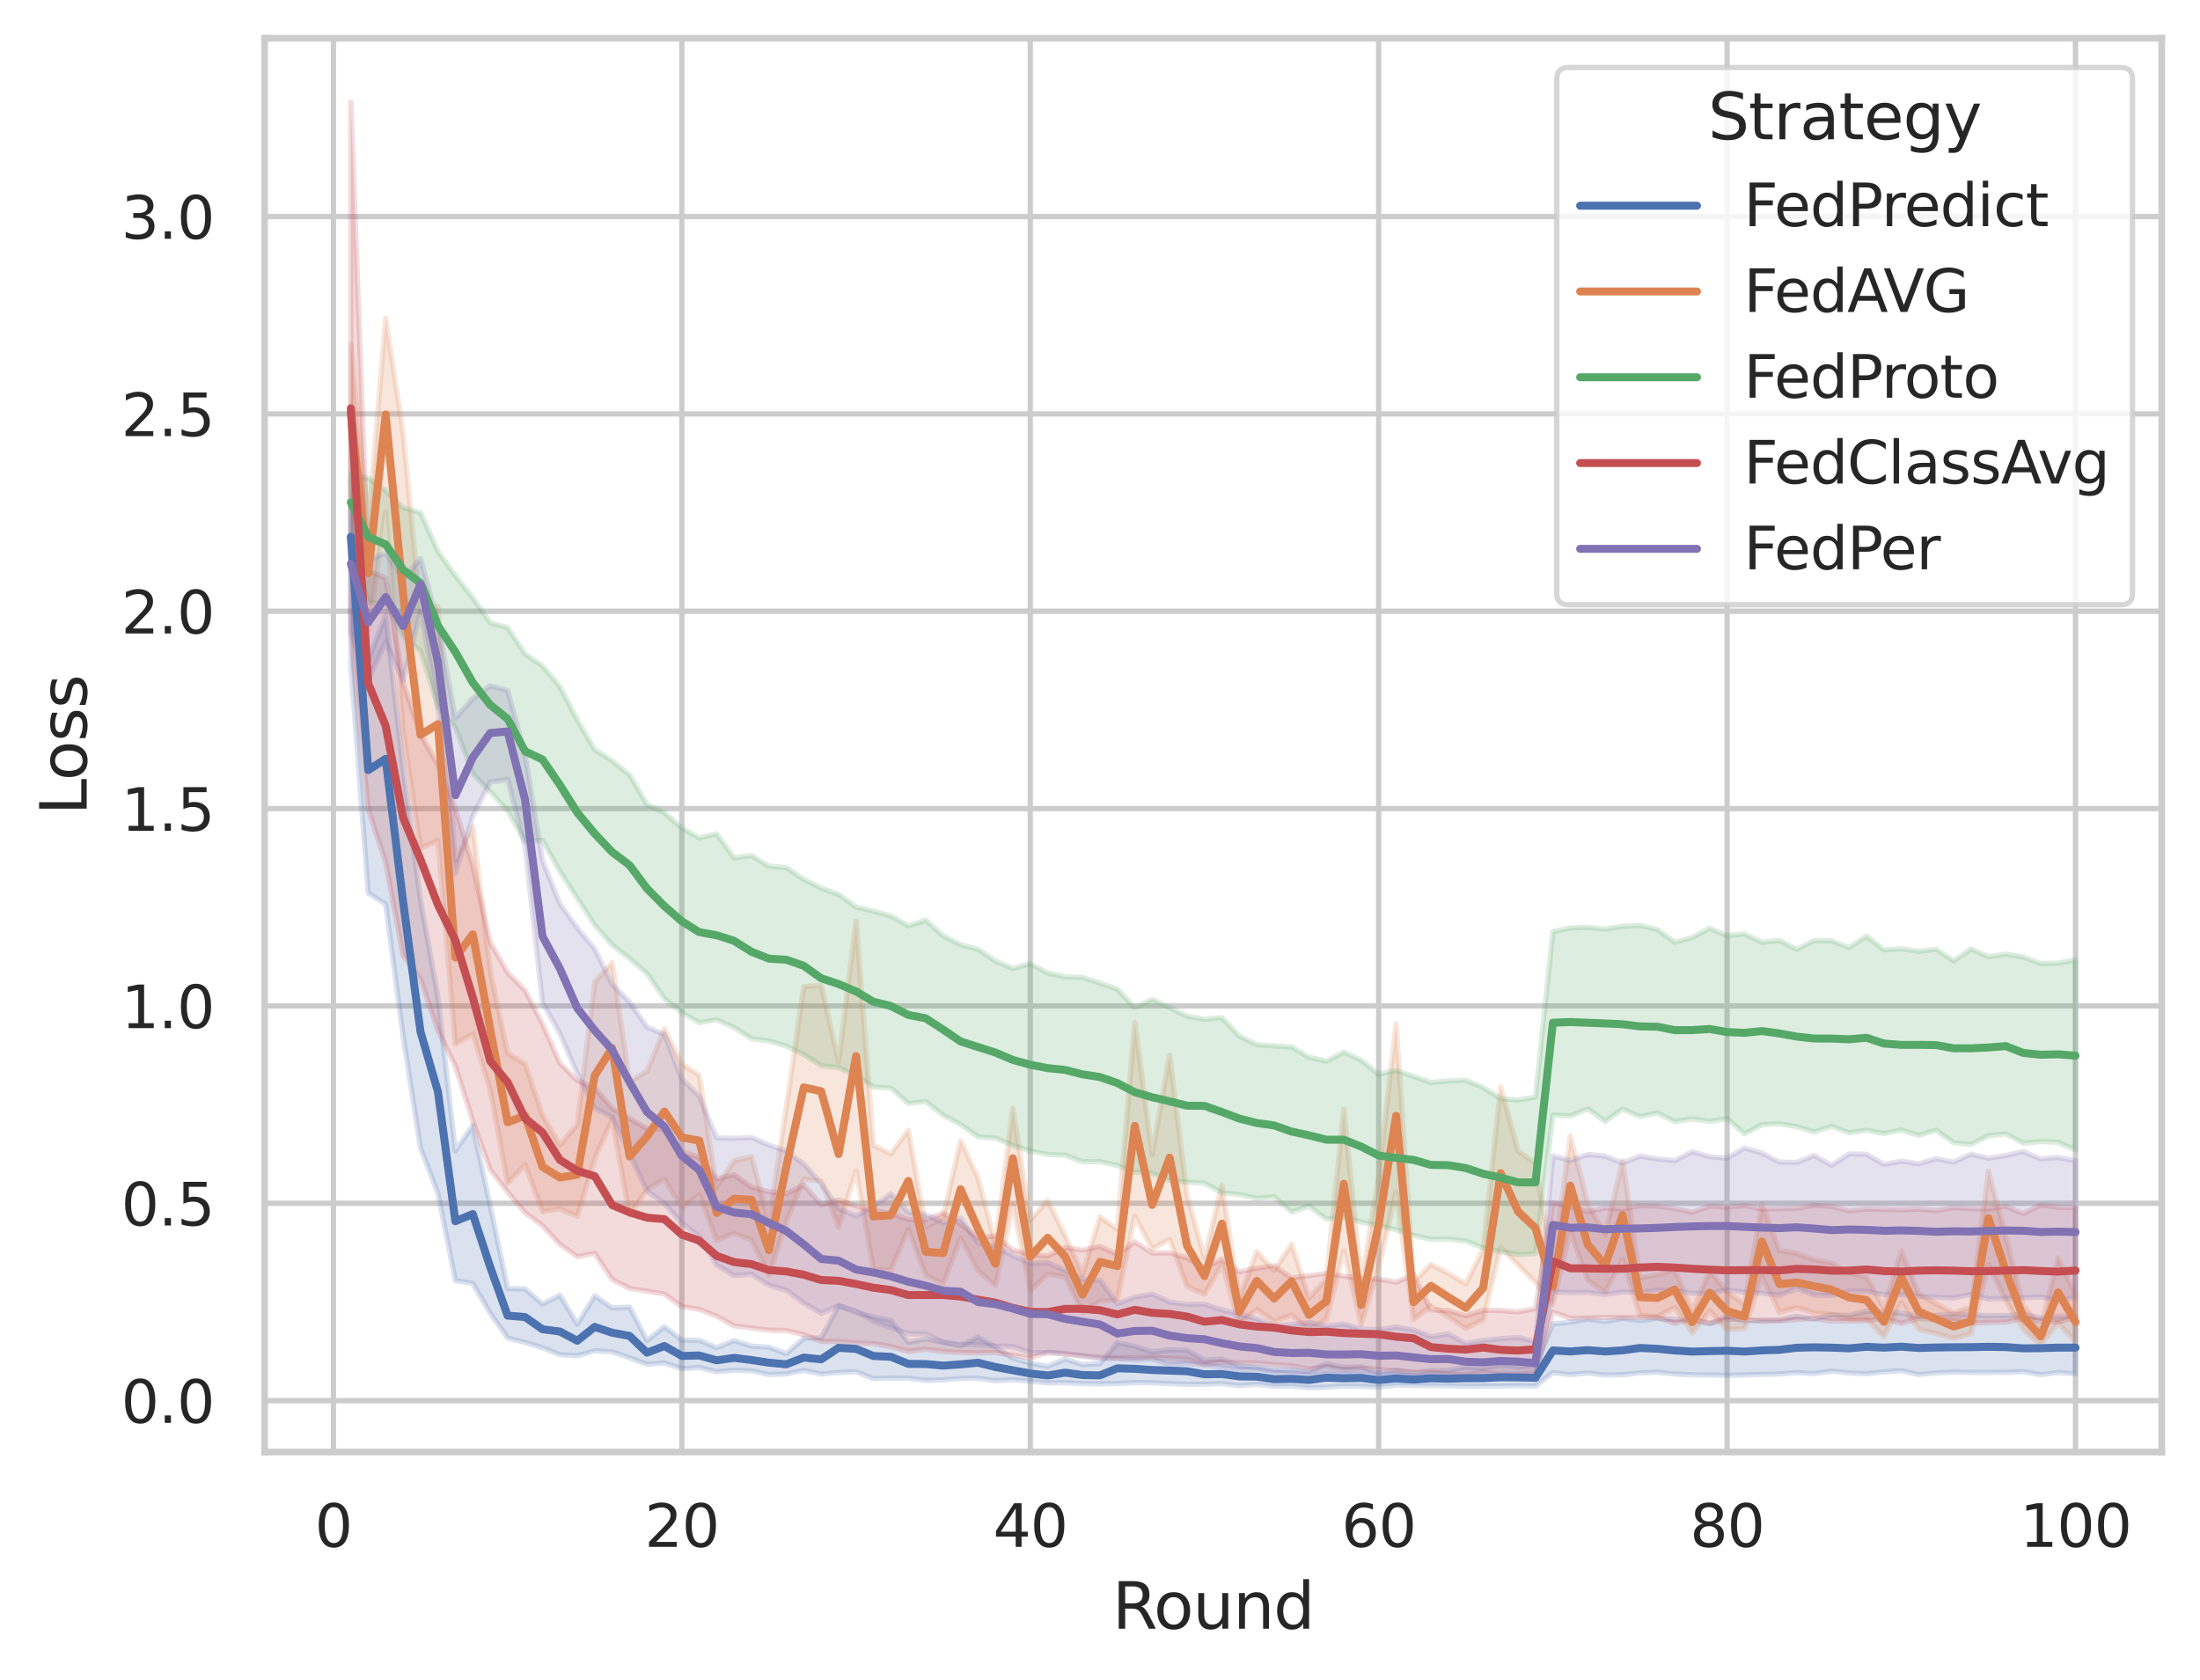 <?xml version="1.0" encoding="utf-8" standalone="no"?>
<!DOCTYPE svg PUBLIC "-//W3C//DTD SVG 1.1//EN"
  "http://www.w3.org/Graphics/SVG/1.1/DTD/svg11.dtd">
<svg xmlns:xlink="http://www.w3.org/1999/xlink" width="414.127pt" height="316.272pt" viewBox="0 0 414.127 316.272" xmlns="http://www.w3.org/2000/svg" version="1.1">
 <defs>
  <style type="text/css">*{stroke-linejoin: round; stroke-linecap: butt}</style>
 </defs>
 <g id="figure_1">
  <g id="patch_1">
   <path d="M 0 316.272 
L 414.127 316.272 
L 414.127 0 
L 0 0 
z
" style="fill: #ffffff"/>
  </g>
  <g id="axes_1">
   <g id="patch_2">
    <path d="M 49.807 273.312 
L 406.927 273.312 
L 406.927 7.2 
L 49.807 7.2 
z
" style="fill: #ffffff"/>
   </g>
   <g id="matplotlib.axis_1">
    <g id="xtick_1">
     <g id="line2d_1">
      <path d="M 62.761 273.312 
L 62.761 7.2 
" clip-path="url(#pd327028899)" style="fill: none; stroke: #cccccc; stroke-linecap: round"/>
     </g>
     <g id="text_1">
      <!-- 0 -->
      <g style="fill: #262626" transform="translate(59.261 291.17) scale(0.11 -0.11)">
       <defs>
        <path id="DejaVuSans-30" d="M 2034 4250 
Q 1547 4250 1301 3770 
Q 1056 3291 1056 2328 
Q 1056 1369 1301 889 
Q 1547 409 2034 409 
Q 2525 409 2770 889 
Q 3016 1369 3016 2328 
Q 3016 3291 2770 3770 
Q 2525 4250 2034 4250 
z
M 2034 4750 
Q 2819 4750 3233 4129 
Q 3647 3509 3647 2328 
Q 3647 1150 3233 529 
Q 2819 -91 2034 -91 
Q 1250 -91 836 529 
Q 422 1150 422 2328 
Q 422 3509 836 4129 
Q 1250 4750 2034 4750 
z
" transform="scale(0.016)"/>
       </defs>
       <use xlink:href="#DejaVuSans-30"/>
      </g>
     </g>
    </g>
    <g id="xtick_2">
     <g id="line2d_2">
      <path d="M 128.347 273.312 
L 128.347 7.2 
" clip-path="url(#pd327028899)" style="fill: none; stroke: #cccccc; stroke-linecap: round"/>
     </g>
     <g id="text_2">
      <!-- 20 -->
      <g style="fill: #262626" transform="translate(121.349 291.17) scale(0.11 -0.11)">
       <defs>
        <path id="DejaVuSans-32" d="M 1228 531 
L 3431 531 
L 3431 0 
L 469 0 
L 469 531 
Q 828 903 1448 1529 
Q 2069 2156 2228 2338 
Q 2531 2678 2651 2914 
Q 2772 3150 2772 3378 
Q 2772 3750 2511 3984 
Q 2250 4219 1831 4219 
Q 1534 4219 1204 4116 
Q 875 4013 500 3803 
L 500 4441 
Q 881 4594 1212 4672 
Q 1544 4750 1819 4750 
Q 2544 4750 2975 4387 
Q 3406 4025 3406 3419 
Q 3406 3131 3298 2873 
Q 3191 2616 2906 2266 
Q 2828 2175 2409 1742 
Q 1991 1309 1228 531 
z
" transform="scale(0.016)"/>
       </defs>
       <use xlink:href="#DejaVuSans-32"/>
       <use xlink:href="#DejaVuSans-30" x="63.623"/>
      </g>
     </g>
    </g>
    <g id="xtick_3">
     <g id="line2d_3">
      <path d="M 193.934 273.312 
L 193.934 7.2 
" clip-path="url(#pd327028899)" style="fill: none; stroke: #cccccc; stroke-linecap: round"/>
     </g>
     <g id="text_3">
      <!-- 40 -->
      <g style="fill: #262626" transform="translate(186.935 291.17) scale(0.11 -0.11)">
       <defs>
        <path id="DejaVuSans-34" d="M 2419 4116 
L 825 1625 
L 2419 1625 
L 2419 4116 
z
M 2253 4666 
L 3047 4666 
L 3047 1625 
L 3713 1625 
L 3713 1100 
L 3047 1100 
L 3047 0 
L 2419 0 
L 2419 1100 
L 313 1100 
L 313 1709 
L 2253 4666 
z
" transform="scale(0.016)"/>
       </defs>
       <use xlink:href="#DejaVuSans-34"/>
       <use xlink:href="#DejaVuSans-30" x="63.623"/>
      </g>
     </g>
    </g>
    <g id="xtick_4">
     <g id="line2d_4">
      <path d="M 259.521 273.312 
L 259.521 7.2 
" clip-path="url(#pd327028899)" style="fill: none; stroke: #cccccc; stroke-linecap: round"/>
     </g>
     <g id="text_4">
      <!-- 60 -->
      <g style="fill: #262626" transform="translate(252.522 291.17) scale(0.11 -0.11)">
       <defs>
        <path id="DejaVuSans-36" d="M 2113 2584 
Q 1688 2584 1439 2293 
Q 1191 2003 1191 1497 
Q 1191 994 1439 701 
Q 1688 409 2113 409 
Q 2538 409 2786 701 
Q 3034 994 3034 1497 
Q 3034 2003 2786 2293 
Q 2538 2584 2113 2584 
z
M 3366 4563 
L 3366 3988 
Q 3128 4100 2886 4159 
Q 2644 4219 2406 4219 
Q 1781 4219 1451 3797 
Q 1122 3375 1075 2522 
Q 1259 2794 1537 2939 
Q 1816 3084 2150 3084 
Q 2853 3084 3261 2657 
Q 3669 2231 3669 1497 
Q 3669 778 3244 343 
Q 2819 -91 2113 -91 
Q 1303 -91 875 529 
Q 447 1150 447 2328 
Q 447 3434 972 4092 
Q 1497 4750 2381 4750 
Q 2619 4750 2861 4703 
Q 3103 4656 3366 4563 
z
" transform="scale(0.016)"/>
       </defs>
       <use xlink:href="#DejaVuSans-36"/>
       <use xlink:href="#DejaVuSans-30" x="63.623"/>
      </g>
     </g>
    </g>
    <g id="xtick_5">
     <g id="line2d_5">
      <path d="M 325.108 273.312 
L 325.108 7.2 
" clip-path="url(#pd327028899)" style="fill: none; stroke: #cccccc; stroke-linecap: round"/>
     </g>
     <g id="text_5">
      <!-- 80 -->
      <g style="fill: #262626" transform="translate(318.109 291.17) scale(0.11 -0.11)">
       <defs>
        <path id="DejaVuSans-38" d="M 2034 2216 
Q 1584 2216 1326 1975 
Q 1069 1734 1069 1313 
Q 1069 891 1326 650 
Q 1584 409 2034 409 
Q 2484 409 2743 651 
Q 3003 894 3003 1313 
Q 3003 1734 2745 1975 
Q 2488 2216 2034 2216 
z
M 1403 2484 
Q 997 2584 770 2862 
Q 544 3141 544 3541 
Q 544 4100 942 4425 
Q 1341 4750 2034 4750 
Q 2731 4750 3128 4425 
Q 3525 4100 3525 3541 
Q 3525 3141 3298 2862 
Q 3072 2584 2669 2484 
Q 3125 2378 3379 2068 
Q 3634 1759 3634 1313 
Q 3634 634 3220 271 
Q 2806 -91 2034 -91 
Q 1263 -91 848 271 
Q 434 634 434 1313 
Q 434 1759 690 2068 
Q 947 2378 1403 2484 
z
M 1172 3481 
Q 1172 3119 1398 2916 
Q 1625 2713 2034 2713 
Q 2441 2713 2670 2916 
Q 2900 3119 2900 3481 
Q 2900 3844 2670 4047 
Q 2441 4250 2034 4250 
Q 1625 4250 1398 4047 
Q 1172 3844 1172 3481 
z
" transform="scale(0.016)"/>
       </defs>
       <use xlink:href="#DejaVuSans-38"/>
       <use xlink:href="#DejaVuSans-30" x="63.623"/>
      </g>
     </g>
    </g>
    <g id="xtick_6">
     <g id="line2d_6">
      <path d="M 390.694 273.312 
L 390.694 7.2 
" clip-path="url(#pd327028899)" style="fill: none; stroke: #cccccc; stroke-linecap: round"/>
     </g>
     <g id="text_6">
      <!-- 100 -->
      <g style="fill: #262626" transform="translate(380.196 291.17) scale(0.11 -0.11)">
       <defs>
        <path id="DejaVuSans-31" d="M 794 531 
L 1825 531 
L 1825 4091 
L 703 3866 
L 703 4441 
L 1819 4666 
L 2450 4666 
L 2450 531 
L 3481 531 
L 3481 0 
L 794 0 
L 794 531 
z
" transform="scale(0.016)"/>
       </defs>
       <use xlink:href="#DejaVuSans-31"/>
       <use xlink:href="#DejaVuSans-30" x="63.623"/>
       <use xlink:href="#DejaVuSans-30" x="127.246"/>
      </g>
     </g>
    </g>
    <g id="text_7">
     <!-- Round -->
     <g style="fill: #262626" transform="translate(209.383 306.576) scale(0.12 -0.12)">
      <defs>
       <path id="DejaVuSans-52" d="M 2841 2188 
Q 3044 2119 3236 1894 
Q 3428 1669 3622 1275 
L 4263 0 
L 3584 0 
L 2988 1197 
Q 2756 1666 2539 1819 
Q 2322 1972 1947 1972 
L 1259 1972 
L 1259 0 
L 628 0 
L 628 4666 
L 2053 4666 
Q 2853 4666 3247 4331 
Q 3641 3997 3641 3322 
Q 3641 2881 3436 2590 
Q 3231 2300 2841 2188 
z
M 1259 4147 
L 1259 2491 
L 2053 2491 
Q 2509 2491 2742 2702 
Q 2975 2913 2975 3322 
Q 2975 3731 2742 3939 
Q 2509 4147 2053 4147 
L 1259 4147 
z
" transform="scale(0.016)"/>
       <path id="DejaVuSans-6f" d="M 1959 3097 
Q 1497 3097 1228 2736 
Q 959 2375 959 1747 
Q 959 1119 1226 758 
Q 1494 397 1959 397 
Q 2419 397 2687 759 
Q 2956 1122 2956 1747 
Q 2956 2369 2687 2733 
Q 2419 3097 1959 3097 
z
M 1959 3584 
Q 2709 3584 3137 3096 
Q 3566 2609 3566 1747 
Q 3566 888 3137 398 
Q 2709 -91 1959 -91 
Q 1206 -91 779 398 
Q 353 888 353 1747 
Q 353 2609 779 3096 
Q 1206 3584 1959 3584 
z
" transform="scale(0.016)"/>
       <path id="DejaVuSans-75" d="M 544 1381 
L 544 3500 
L 1119 3500 
L 1119 1403 
Q 1119 906 1312 657 
Q 1506 409 1894 409 
Q 2359 409 2629 706 
Q 2900 1003 2900 1516 
L 2900 3500 
L 3475 3500 
L 3475 0 
L 2900 0 
L 2900 538 
Q 2691 219 2414 64 
Q 2138 -91 1772 -91 
Q 1169 -91 856 284 
Q 544 659 544 1381 
z
M 1991 3584 
L 1991 3584 
z
" transform="scale(0.016)"/>
       <path id="DejaVuSans-6e" d="M 3513 2113 
L 3513 0 
L 2938 0 
L 2938 2094 
Q 2938 2591 2744 2837 
Q 2550 3084 2163 3084 
Q 1697 3084 1428 2787 
Q 1159 2491 1159 1978 
L 1159 0 
L 581 0 
L 581 3500 
L 1159 3500 
L 1159 2956 
Q 1366 3272 1645 3428 
Q 1925 3584 2291 3584 
Q 2894 3584 3203 3211 
Q 3513 2838 3513 2113 
z
" transform="scale(0.016)"/>
       <path id="DejaVuSans-64" d="M 2906 2969 
L 2906 4863 
L 3481 4863 
L 3481 0 
L 2906 0 
L 2906 525 
Q 2725 213 2448 61 
Q 2172 -91 1784 -91 
Q 1150 -91 751 415 
Q 353 922 353 1747 
Q 353 2572 751 3078 
Q 1150 3584 1784 3584 
Q 2172 3584 2448 3432 
Q 2725 3281 2906 2969 
z
M 947 1747 
Q 947 1113 1208 752 
Q 1469 391 1925 391 
Q 2381 391 2643 752 
Q 2906 1113 2906 1747 
Q 2906 2381 2643 2742 
Q 2381 3103 1925 3103 
Q 1469 3103 1208 2742 
Q 947 2381 947 1747 
z
" transform="scale(0.016)"/>
      </defs>
      <use xlink:href="#DejaVuSans-52"/>
      <use xlink:href="#DejaVuSans-6f" x="64.982"/>
      <use xlink:href="#DejaVuSans-75" x="126.164"/>
      <use xlink:href="#DejaVuSans-6e" x="189.543"/>
      <use xlink:href="#DejaVuSans-64" x="252.922"/>
     </g>
    </g>
   </g>
   <g id="matplotlib.axis_2">
    <g id="ytick_1">
     <g id="line2d_7">
      <path d="M 49.807 263.642 
L 406.927 263.642 
" clip-path="url(#pd327028899)" style="fill: none; stroke: #cccccc; stroke-linecap: round"/>
     </g>
     <g id="text_8">
      <!-- 0.0 -->
      <g style="fill: #262626" transform="translate(22.814 267.821) scale(0.11 -0.11)">
       <defs>
        <path id="DejaVuSans-2e" d="M 684 794 
L 1344 794 
L 1344 0 
L 684 0 
L 684 794 
z
" transform="scale(0.016)"/>
       </defs>
       <use xlink:href="#DejaVuSans-30"/>
       <use xlink:href="#DejaVuSans-2e" x="63.623"/>
       <use xlink:href="#DejaVuSans-30" x="95.41"/>
      </g>
     </g>
    </g>
    <g id="ytick_2">
     <g id="line2d_8">
      <path d="M 49.807 226.496 
L 406.927 226.496 
" clip-path="url(#pd327028899)" style="fill: none; stroke: #cccccc; stroke-linecap: round"/>
     </g>
     <g id="text_9">
      <!-- 0.5 -->
      <g style="fill: #262626" transform="translate(22.814 230.675) scale(0.11 -0.11)">
       <defs>
        <path id="DejaVuSans-35" d="M 691 4666 
L 3169 4666 
L 3169 4134 
L 1269 4134 
L 1269 2991 
Q 1406 3038 1543 3061 
Q 1681 3084 1819 3084 
Q 2600 3084 3056 2656 
Q 3513 2228 3513 1497 
Q 3513 744 3044 326 
Q 2575 -91 1722 -91 
Q 1428 -91 1123 -41 
Q 819 9 494 109 
L 494 744 
Q 775 591 1075 516 
Q 1375 441 1709 441 
Q 2250 441 2565 725 
Q 2881 1009 2881 1497 
Q 2881 1984 2565 2268 
Q 2250 2553 1709 2553 
Q 1456 2553 1204 2497 
Q 953 2441 691 2322 
L 691 4666 
z
" transform="scale(0.016)"/>
       </defs>
       <use xlink:href="#DejaVuSans-30"/>
       <use xlink:href="#DejaVuSans-2e" x="63.623"/>
       <use xlink:href="#DejaVuSans-35" x="95.41"/>
      </g>
     </g>
    </g>
    <g id="ytick_3">
     <g id="line2d_9">
      <path d="M 49.807 189.349 
L 406.927 189.349 
" clip-path="url(#pd327028899)" style="fill: none; stroke: #cccccc; stroke-linecap: round"/>
     </g>
     <g id="text_10">
      <!-- 1.0 -->
      <g style="fill: #262626" transform="translate(22.814 193.528) scale(0.11 -0.11)">
       <use xlink:href="#DejaVuSans-31"/>
       <use xlink:href="#DejaVuSans-2e" x="63.623"/>
       <use xlink:href="#DejaVuSans-30" x="95.41"/>
      </g>
     </g>
    </g>
    <g id="ytick_4">
     <g id="line2d_10">
      <path d="M 49.807 152.203 
L 406.927 152.203 
" clip-path="url(#pd327028899)" style="fill: none; stroke: #cccccc; stroke-linecap: round"/>
     </g>
     <g id="text_11">
      <!-- 1.5 -->
      <g style="fill: #262626" transform="translate(22.814 156.382) scale(0.11 -0.11)">
       <use xlink:href="#DejaVuSans-31"/>
       <use xlink:href="#DejaVuSans-2e" x="63.623"/>
       <use xlink:href="#DejaVuSans-35" x="95.41"/>
      </g>
     </g>
    </g>
    <g id="ytick_5">
     <g id="line2d_11">
      <path d="M 49.807 115.057 
L 406.927 115.057 
" clip-path="url(#pd327028899)" style="fill: none; stroke: #cccccc; stroke-linecap: round"/>
     </g>
     <g id="text_12">
      <!-- 2.0 -->
      <g style="fill: #262626" transform="translate(22.814 119.236) scale(0.11 -0.11)">
       <use xlink:href="#DejaVuSans-32"/>
       <use xlink:href="#DejaVuSans-2e" x="63.623"/>
       <use xlink:href="#DejaVuSans-30" x="95.41"/>
      </g>
     </g>
    </g>
    <g id="ytick_6">
     <g id="line2d_12">
      <path d="M 49.807 77.91 
L 406.927 77.91 
" clip-path="url(#pd327028899)" style="fill: none; stroke: #cccccc; stroke-linecap: round"/>
     </g>
     <g id="text_13">
      <!-- 2.5 -->
      <g style="fill: #262626" transform="translate(22.814 82.09) scale(0.11 -0.11)">
       <use xlink:href="#DejaVuSans-32"/>
       <use xlink:href="#DejaVuSans-2e" x="63.623"/>
       <use xlink:href="#DejaVuSans-35" x="95.41"/>
      </g>
     </g>
    </g>
    <g id="ytick_7">
     <g id="line2d_13">
      <path d="M 49.807 40.764 
L 406.927 40.764 
" clip-path="url(#pd327028899)" style="fill: none; stroke: #cccccc; stroke-linecap: round"/>
     </g>
     <g id="text_14">
      <!-- 3.0 -->
      <g style="fill: #262626" transform="translate(22.814 44.943) scale(0.11 -0.11)">
       <defs>
        <path id="DejaVuSans-33" d="M 2597 2516 
Q 3050 2419 3304 2112 
Q 3559 1806 3559 1356 
Q 3559 666 3084 287 
Q 2609 -91 1734 -91 
Q 1441 -91 1130 -33 
Q 819 25 488 141 
L 488 750 
Q 750 597 1062 519 
Q 1375 441 1716 441 
Q 2309 441 2620 675 
Q 2931 909 2931 1356 
Q 2931 1769 2642 2001 
Q 2353 2234 1838 2234 
L 1294 2234 
L 1294 2753 
L 1863 2753 
Q 2328 2753 2575 2939 
Q 2822 3125 2822 3475 
Q 2822 3834 2567 4026 
Q 2313 4219 1838 4219 
Q 1578 4219 1281 4162 
Q 984 4106 628 3988 
L 628 4550 
Q 988 4650 1302 4700 
Q 1616 4750 1894 4750 
Q 2613 4750 3031 4423 
Q 3450 4097 3450 3541 
Q 3450 3153 3228 2886 
Q 3006 2619 2597 2516 
z
" transform="scale(0.016)"/>
       </defs>
       <use xlink:href="#DejaVuSans-33"/>
       <use xlink:href="#DejaVuSans-2e" x="63.623"/>
       <use xlink:href="#DejaVuSans-30" x="95.41"/>
      </g>
     </g>
    </g>
    <g id="text_15">
     <!-- Loss -->
     <g style="fill: #262626" transform="translate(16.318 153.417) rotate(-90) scale(0.12 -0.12)">
      <defs>
       <path id="DejaVuSans-4c" d="M 628 4666 
L 1259 4666 
L 1259 531 
L 3531 531 
L 3531 0 
L 628 0 
L 628 4666 
z
" transform="scale(0.016)"/>
       <path id="DejaVuSans-73" d="M 2834 3397 
L 2834 2853 
Q 2591 2978 2328 3040 
Q 2066 3103 1784 3103 
Q 1356 3103 1142 2972 
Q 928 2841 928 2578 
Q 928 2378 1081 2264 
Q 1234 2150 1697 2047 
L 1894 2003 
Q 2506 1872 2764 1633 
Q 3022 1394 3022 966 
Q 3022 478 2636 193 
Q 2250 -91 1575 -91 
Q 1294 -91 989 -36 
Q 684 19 347 128 
L 347 722 
Q 666 556 975 473 
Q 1284 391 1588 391 
Q 1994 391 2212 530 
Q 2431 669 2431 922 
Q 2431 1156 2273 1281 
Q 2116 1406 1581 1522 
L 1381 1569 
Q 847 1681 609 1914 
Q 372 2147 372 2553 
Q 372 3047 722 3315 
Q 1072 3584 1716 3584 
Q 2034 3584 2315 3537 
Q 2597 3491 2834 3397 
z
" transform="scale(0.016)"/>
      </defs>
      <use xlink:href="#DejaVuSans-4c"/>
      <use xlink:href="#DejaVuSans-6f" x="53.963"/>
      <use xlink:href="#DejaVuSans-73" x="115.145"/>
      <use xlink:href="#DejaVuSans-73" x="167.244"/>
     </g>
    </g>
   </g>
   <g id="PolyCollection_1">
    <defs>
     <path id="mc6248864d0" d="M 66.04 -238.248 
L 66.04 -190.893 
L 69.319 -148.165 
L 72.599 -146.06 
L 75.878 -121.284 
L 79.157 -100.202 
L 82.437 -91.658 
L 85.716 -75.235 
L 88.995 -74.689 
L 92.275 -69.111 
L 95.554 -64.429 
L 98.833 -63.581 
L 102.113 -62.586 
L 105.392 -61.277 
L 108.671 -61.096 
L 111.951 -61.997 
L 115.23 -61.823 
L 118.509 -60.686 
L 121.789 -59.47 
L 125.068 -59.726 
L 128.347 -58.621 
L 131.627 -58.868 
L 134.906 -58.057 
L 138.185 -58.365 
L 141.465 -58.246 
L 144.744 -57.532 
L 148.023 -57.666 
L 151.303 -58.328 
L 154.582 -57.629 
L 157.861 -57.928 
L 161.141 -58.071 
L 164.42 -56.767 
L 167.699 -56.886 
L 170.979 -56.848 
L 174.258 -56.452 
L 177.537 -56.526 
L 180.817 -56.817 
L 184.096 -56.833 
L 187.375 -56.388 
L 190.655 -56.573 
L 193.934 -56.296 
L 197.213 -55.958 
L 200.493 -56.024 
L 203.772 -55.842 
L 207.051 -55.804 
L 210.331 -55.846 
L 213.61 -56.021 
L 216.89 -55.996 
L 220.169 -55.837 
L 223.448 -55.701 
L 226.728 -55.713 
L 230.007 -55.847 
L 233.286 -55.453 
L 236.566 -55.688 
L 239.845 -55.341 
L 243.124 -55.366 
L 246.404 -55.056 
L 249.683 -55.155 
L 252.962 -55.374 
L 256.242 -55.325 
L 259.521 -55.182 
L 262.8 -55.527 
L 266.08 -55.49 
L 269.359 -55.443 
L 272.638 -55.432 
L 275.918 -55.344 
L 279.197 -55.375 
L 282.476 -55.381 
L 285.756 -55.461 
L 289.035 -55.368 
L 292.314 -57.895 
L 295.594 -57.519 
L 298.873 -57.823 
L 302.152 -57.45 
L 305.432 -57.503 
L 308.711 -57.865 
L 311.99 -57.988 
L 315.27 -57.649 
L 318.549 -57.485 
L 321.828 -57.444 
L 325.108 -57.406 
L 328.387 -57.469 
L 331.666 -57.563 
L 334.946 -57.652 
L 338.225 -57.903 
L 341.504 -57.726 
L 344.784 -58.194 
L 348.063 -57.846 
L 351.342 -57.699 
L 354.622 -58.024 
L 357.901 -58.271 
L 361.18 -57.533 
L 364.46 -57.849 
L 367.739 -58.007 
L 371.018 -57.935 
L 374.298 -57.934 
L 377.577 -57.948 
L 380.856 -58.081 
L 384.136 -57.518 
L 387.415 -57.914 
L 390.694 -57.69 
L 390.694 -68.49 
L 390.694 -68.49 
L 387.415 -68.516 
L 384.136 -68.176 
L 380.856 -68.856 
L 377.577 -68.633 
L 374.298 -68.619 
L 371.018 -68.809 
L 367.739 -68.893 
L 364.46 -68.703 
L 361.18 -68.442 
L 357.901 -69.125 
L 354.622 -69.297 
L 351.342 -69.451 
L 348.063 -68.674 
L 344.784 -68.786 
L 341.504 -67.965 
L 338.225 -68.503 
L 334.946 -67.798 
L 331.666 -67.812 
L 328.387 -67.555 
L 325.108 -68.483 
L 321.828 -67.099 
L 318.549 -67.789 
L 315.27 -67.895 
L 311.99 -68.125 
L 308.711 -67.699 
L 305.432 -68.102 
L 302.152 -67.555 
L 298.873 -67.947 
L 295.594 -67.41 
L 292.314 -67.092 
L 289.035 -59.29 
L 285.756 -59.011 
L 282.476 -59.432 
L 279.197 -58.727 
L 275.918 -59.009 
L 272.638 -58.289 
L 269.359 -58.266 
L 266.08 -57.811 
L 262.8 -58.355 
L 259.521 -57.792 
L 256.242 -58.993 
L 252.962 -58.893 
L 249.683 -59.605 
L 246.404 -58.12 
L 243.124 -58.431 
L 239.845 -58.301 
L 236.566 -58.842 
L 233.286 -59.193 
L 230.007 -60.47 
L 226.728 -60.264 
L 223.448 -62.129 
L 220.169 -62.186 
L 216.89 -61.79 
L 213.61 -62.861 
L 210.331 -63.546 
L 207.051 -59.594 
L 203.772 -59.409 
L 200.493 -60.462 
L 197.213 -59.061 
L 193.934 -59.696 
L 190.655 -60.6 
L 187.375 -62.736 
L 184.096 -64.601 
L 180.817 -62.931 
L 177.537 -63.619 
L 174.258 -64.251 
L 170.979 -63.626 
L 167.699 -67.751 
L 164.42 -68.39 
L 161.141 -69.257 
L 157.861 -70.513 
L 154.582 -64.46 
L 151.303 -64.377 
L 148.023 -61.458 
L 144.744 -62.687 
L 141.465 -62.888 
L 138.185 -63.935 
L 134.906 -62.583 
L 131.627 -63.99 
L 128.347 -64.037 
L 125.068 -66.537 
L 121.789 -63.96 
L 118.509 -70.239 
L 115.23 -70.082 
L 111.951 -72.382 
L 108.671 -67.024 
L 105.392 -72.482 
L 102.113 -70.809 
L 98.833 -73.659 
L 95.554 -73.726 
L 92.275 -89.231 
L 88.995 -104.438 
L 85.716 -99.622 
L 82.437 -128.603 
L 79.157 -146.84 
L 75.878 -171.616 
L 72.599 -200.425 
L 69.319 -192.034 
L 66.04 -238.248 
z
" style="stroke: #4c72b0; stroke-opacity: 0.2"/>
    </defs>
    <g clip-path="url(#pd327028899)">
     <use xlink:href="#mc6248864d0" x="0" y="316.272" style="fill: #4c72b0; fill-opacity: 0.2; stroke: #4c72b0; stroke-opacity: 0.2"/>
    </g>
   </g>
   <g id="PolyCollection_2">
    <defs>
     <path id="m34b01219c9" d="M 66.04 -251.488 
L 66.04 -223.397 
L 69.319 -197.594 
L 72.599 -219.907 
L 75.878 -178.633 
L 79.157 -156.563 
L 82.437 -158.056 
L 85.716 -119.737 
L 88.995 -121.631 
L 92.275 -111.135 
L 95.554 -93.549 
L 98.833 -97.022 
L 102.113 -88.18 
L 105.392 -88.745 
L 108.671 -87.324 
L 111.951 -98.139 
L 115.23 -105.545 
L 118.509 -87.545 
L 121.789 -92.386 
L 125.068 -94.335 
L 128.347 -88.899 
L 131.627 -91.404 
L 134.906 -82.797 
L 138.185 -84.134 
L 141.465 -82.856 
L 144.744 -76.265 
L 148.023 -86.35 
L 151.303 -94.317 
L 154.582 -93.945 
L 157.861 -85.254 
L 161.141 -95.848 
L 164.42 -77.28 
L 167.699 -77.253 
L 170.979 -84.859 
L 174.258 -76.304 
L 177.537 -74.565 
L 180.817 -83.298 
L 184.096 -77.073 
L 187.375 -74.286 
L 190.655 -89.482 
L 193.934 -73.327 
L 197.213 -76.422 
L 200.493 -75.94 
L 203.772 -69.215 
L 207.051 -71.347 
L 210.331 -71.598 
L 213.61 -87.353 
L 216.89 -81.206 
L 220.169 -82.963 
L 223.448 -74.11 
L 226.728 -72.667 
L 230.007 -78.242 
L 233.286 -67.174 
L 236.566 -69.789 
L 239.845 -67.53 
L 243.124 -68.704 
L 246.404 -65.972 
L 249.683 -67.923 
L 252.962 -80.805 
L 256.242 -66.987 
L 259.521 -77.705 
L 262.8 -91.925 
L 266.08 -67.886 
L 269.359 -70.421 
L 272.638 -68.426 
L 275.918 -66.205 
L 279.197 -67.839 
L 282.476 -81.518 
L 285.756 -78.154 
L 289.035 -74.914 
L 292.314 -70.795 
L 295.594 -84.509 
L 298.873 -75.296 
L 302.152 -73.028 
L 305.432 -79.212 
L 308.711 -68.647 
L 311.99 -68.372 
L 315.27 -70.198 
L 318.549 -65.37 
L 321.828 -69.523 
L 325.108 -65.939 
L 328.387 -66.223 
L 331.666 -76.003 
L 334.946 -69.261 
L 338.225 -70.133 
L 341.504 -69.11 
L 344.784 -68.863 
L 348.063 -67.995 
L 351.342 -67.971 
L 354.622 -64.71 
L 357.901 -71.046 
L 361.18 -66.066 
L 364.46 -65.283 
L 367.739 -64.335 
L 371.018 -65.25 
L 374.298 -78.213 
L 377.577 -71.483 
L 380.856 -66.016 
L 384.136 -63.071 
L 387.415 -67.297 
L 390.694 -63.682 
L 390.694 -72.629 
L 390.694 -72.629 
L 387.415 -79.494 
L 384.136 -66.567 
L 380.856 -70.503 
L 377.577 -83.46 
L 374.298 -95.852 
L 371.018 -70.198 
L 367.739 -69.101 
L 364.46 -70.887 
L 361.18 -72.739 
L 357.901 -80.83 
L 354.622 -70.093 
L 351.342 -75.925 
L 348.063 -76.643 
L 344.784 -78.538 
L 341.504 -79.148 
L 338.225 -80.332 
L 334.946 -80.888 
L 331.666 -89.691 
L 328.387 -70.735 
L 325.108 -73.146 
L 321.828 -76.984 
L 318.549 -69.537 
L 315.27 -77.261 
L 311.99 -76.365 
L 308.711 -75.687 
L 305.432 -97.776 
L 302.152 -83.827 
L 298.873 -89.729 
L 295.594 -102.441 
L 292.314 -77.628 
L 289.035 -97.338 
L 285.756 -99.584 
L 282.476 -111.683 
L 279.197 -81.138 
L 275.918 -74.601 
L 272.638 -76.583 
L 269.359 -78.27 
L 266.08 -74.945 
L 262.8 -123.572 
L 259.521 -94.674 
L 256.242 -74.854 
L 252.962 -107.482 
L 249.683 -75.565 
L 246.404 -71.92 
L 243.124 -82.105 
L 239.845 -77.114 
L 236.566 -80.7 
L 233.286 -71.871 
L 230.007 -93.174 
L 226.728 -79.514 
L 223.448 -91.221 
L 220.169 -117.655 
L 216.89 -98.972 
L 213.61 -123.835 
L 210.331 -84.832 
L 207.051 -87.219 
L 203.772 -76.39 
L 200.493 -83.685 
L 197.213 -90.284 
L 193.934 -86.601 
L 190.655 -107.613 
L 187.375 -82.091 
L 184.096 -94.557 
L 180.817 -101.54 
L 177.537 -87.184 
L 174.258 -85.277 
L 170.979 -103.505 
L 167.699 -99.084 
L 164.42 -100.665 
L 161.141 -142.87 
L 157.861 -116.385 
L 154.582 -130.804 
L 151.303 -130.546 
L 148.023 -107.942 
L 144.744 -86.299 
L 141.465 -98.556 
L 138.185 -97.769 
L 134.906 -92.823 
L 131.627 -113.865 
L 128.347 -116.018 
L 125.068 -122.654 
L 121.789 -114.642 
L 118.509 -112.69 
L 115.23 -135.103 
L 111.951 -131.421 
L 108.671 -104.642 
L 105.392 -100.743 
L 102.113 -106.448 
L 98.833 -116.012 
L 95.554 -118.035 
L 92.275 -133.544 
L 88.995 -160.698 
L 85.716 -154.325 
L 82.437 -202.171 
L 79.157 -201.019 
L 75.878 -234.749 
L 72.599 -256.357 
L 69.319 -217.622 
L 66.04 -251.488 
z
" style="stroke: #dd8452; stroke-opacity: 0.2"/>
    </defs>
    <g clip-path="url(#pd327028899)">
     <use xlink:href="#m34b01219c9" x="0" y="316.272" style="fill: #dd8452; fill-opacity: 0.2; stroke: #dd8452; stroke-opacity: 0.2"/>
    </g>
   </g>
   <g id="PolyCollection_3">
    <defs>
     <path id="mbf9f9a52b5" d="M 66.04 -226.998 
L 66.04 -214.342 
L 69.319 -202.92 
L 72.599 -202.617 
L 75.878 -196.658 
L 79.157 -193.697 
L 82.437 -183.23 
L 85.716 -179.328 
L 88.995 -170.636 
L 92.275 -167.239 
L 95.554 -163.658 
L 98.833 -157.905 
L 102.113 -158.094 
L 105.392 -152.254 
L 108.671 -147.156 
L 111.951 -142.129 
L 115.23 -138.397 
L 118.509 -135.827 
L 121.789 -133.04 
L 125.068 -128.28 
L 128.347 -125.683 
L 131.627 -123.758 
L 134.906 -124.324 
L 138.185 -122.864 
L 141.465 -120.759 
L 144.744 -120.311 
L 148.023 -119.368 
L 151.303 -117.77 
L 154.582 -115.674 
L 157.861 -115.326 
L 161.141 -113.812 
L 164.42 -111.663 
L 167.699 -111.483 
L 170.979 -108.569 
L 174.258 -108.946 
L 177.537 -106.328 
L 180.817 -104.633 
L 184.096 -102.293 
L 187.375 -102.05 
L 190.655 -100.666 
L 193.934 -99.61 
L 197.213 -98.974 
L 200.493 -98.814 
L 203.772 -97.601 
L 207.051 -97.616 
L 210.331 -96.893 
L 213.61 -95.639 
L 216.89 -95.406 
L 220.169 -94.058 
L 223.448 -93.746 
L 226.728 -93.58 
L 230.007 -91.738 
L 233.286 -91.43 
L 236.566 -90.724 
L 239.845 -90.967 
L 243.124 -88.122 
L 246.404 -89.239 
L 249.683 -86.806 
L 252.962 -87.183 
L 256.242 -86.213 
L 259.521 -85.593 
L 262.8 -84.787 
L 266.08 -83.731 
L 269.359 -82.991 
L 272.638 -83.034 
L 275.918 -82.666 
L 279.197 -81.365 
L 282.476 -80.658 
L 285.756 -80.114 
L 289.035 -80.317 
L 292.314 -106.379 
L 295.594 -106.215 
L 298.873 -107.551 
L 302.152 -105.191 
L 305.432 -107.518 
L 308.711 -106.089 
L 311.99 -106.767 
L 315.27 -105.147 
L 318.549 -105.662 
L 321.828 -105.191 
L 325.108 -105.699 
L 328.387 -102.848 
L 331.666 -104.585 
L 334.946 -104.742 
L 338.225 -104.193 
L 341.504 -103.192 
L 344.784 -104.272 
L 348.063 -103.033 
L 351.342 -103.526 
L 354.622 -102.893 
L 357.901 -103.557 
L 361.18 -102.553 
L 364.46 -103.532 
L 367.739 -101.166 
L 371.018 -100.85 
L 374.298 -102.507 
L 377.577 -102.836 
L 380.856 -101.09 
L 384.136 -101.402 
L 387.415 -101.252 
L 390.694 -99.799 
L 390.694 -135.56 
L 390.694 -135.56 
L 387.415 -134.99 
L 384.136 -134.911 
L 380.856 -136.144 
L 377.577 -136.694 
L 374.298 -136.193 
L 371.018 -137.642 
L 367.739 -135.404 
L 364.46 -137.607 
L 361.18 -137.192 
L 357.901 -137.69 
L 354.622 -137.472 
L 351.342 -140.079 
L 348.063 -137.909 
L 344.784 -139.174 
L 341.504 -139.241 
L 338.225 -137.59 
L 334.946 -139.252 
L 331.666 -138.904 
L 328.387 -140.483 
L 325.108 -140.161 
L 321.828 -141.542 
L 318.549 -139.819 
L 315.27 -138.905 
L 311.99 -141.284 
L 308.711 -142.092 
L 305.432 -141.91 
L 302.152 -141.388 
L 298.873 -141.738 
L 295.594 -141.615 
L 292.314 -140.906 
L 289.035 -109.782 
L 285.756 -109.222 
L 282.476 -109.465 
L 279.197 -111.591 
L 275.918 -112.93 
L 272.638 -112.822 
L 269.359 -112.517 
L 266.08 -113.659 
L 262.8 -114.798 
L 259.521 -114.071 
L 256.242 -116.699 
L 252.962 -118.23 
L 249.683 -116.529 
L 246.404 -117.274 
L 243.124 -119.203 
L 239.845 -119.42 
L 236.566 -119.64 
L 233.286 -121.262 
L 230.007 -124.727 
L 226.728 -124.424 
L 223.448 -124.999 
L 220.169 -126.59 
L 216.89 -128.182 
L 213.61 -126.595 
L 210.331 -130.089 
L 207.051 -131.23 
L 203.772 -132.306 
L 200.493 -132.407 
L 197.213 -133.133 
L 193.934 -134.883 
L 190.655 -133.995 
L 187.375 -135.365 
L 184.096 -137.617 
L 180.817 -138.454 
L 177.537 -140.134 
L 174.258 -143.079 
L 170.979 -141.985 
L 167.699 -143.873 
L 164.42 -144.756 
L 161.141 -145.549 
L 157.861 -147.92 
L 154.582 -149.115 
L 151.303 -150.738 
L 148.023 -152.956 
L 144.744 -153.237 
L 141.465 -155.225 
L 138.185 -154.8 
L 134.906 -159.318 
L 131.627 -158.544 
L 128.347 -160.404 
L 125.068 -163.324 
L 121.789 -164.848 
L 118.509 -170.408 
L 115.23 -173.067 
L 111.951 -175.165 
L 108.671 -180.766 
L 105.392 -187.015 
L 102.113 -190.918 
L 98.833 -193.184 
L 95.554 -198.115 
L 92.275 -199.063 
L 88.995 -203.751 
L 85.716 -207.911 
L 82.437 -212.521 
L 79.157 -219.77 
L 75.878 -220.704 
L 72.599 -223.933 
L 69.319 -226.284 
L 66.04 -226.998 
z
" style="stroke: #55a868; stroke-opacity: 0.2"/>
    </defs>
    <g clip-path="url(#pd327028899)">
     <use xlink:href="#mbf9f9a52b5" x="0" y="316.272" style="fill: #55a868; fill-opacity: 0.2; stroke: #55a868; stroke-opacity: 0.2"/>
    </g>
   </g>
   <g id="PolyCollection_4">
    <defs>
     <path id="m66926cd6f5" d="M 66.04 -296.976 
L 66.04 -197.348 
L 69.319 -163.924 
L 72.599 -153.962 
L 75.878 -136.446 
L 79.157 -131.952 
L 82.437 -122.266 
L 85.716 -115.602 
L 88.995 -105.285 
L 92.275 -96.13 
L 95.554 -91.915 
L 98.833 -88.015 
L 102.113 -85.572 
L 105.392 -82.072 
L 108.671 -79.726 
L 111.951 -80.356 
L 115.23 -75.448 
L 118.509 -73.747 
L 121.789 -73.231 
L 125.068 -72.692 
L 128.347 -70.334 
L 131.627 -69.822 
L 134.906 -68.532 
L 138.185 -66.704 
L 141.465 -66.304 
L 144.744 -65.896 
L 148.023 -65.823 
L 151.303 -65.052 
L 154.582 -63.766 
L 157.861 -63.755 
L 161.141 -63.48 
L 164.42 -63.365 
L 167.699 -62.799 
L 170.979 -61.904 
L 174.258 -62.306 
L 177.537 -61.883 
L 180.817 -61.695 
L 184.096 -61.611 
L 187.375 -61.702 
L 190.655 -61.14 
L 193.934 -60.666 
L 197.213 -61.747 
L 200.493 -61.358 
L 203.772 -61.113 
L 207.051 -60.795 
L 210.331 -60.617 
L 213.61 -60.699 
L 216.89 -60.765 
L 220.169 -60.632 
L 223.448 -60.429 
L 226.728 -59.478 
L 230.007 -59.897 
L 233.286 -59.751 
L 236.566 -59.734 
L 239.845 -59.395 
L 243.124 -59.2 
L 246.404 -58.586 
L 249.683 -59.042 
L 252.962 -58.493 
L 256.242 -58.757 
L 259.521 -58.51 
L 262.8 -58.29 
L 266.08 -57.977 
L 269.359 -58.015 
L 272.638 -57.654 
L 275.918 -57.4 
L 279.197 -58.012 
L 282.476 -57.522 
L 285.756 -57.594 
L 289.035 -57.831 
L 292.314 -69.3 
L 295.594 -68.133 
L 298.873 -68.22 
L 302.152 -68.298 
L 305.432 -68.265 
L 308.711 -68.298 
L 311.99 -68.28 
L 315.27 -67.173 
L 318.549 -68.053 
L 321.828 -67.197 
L 325.108 -67.967 
L 328.387 -67.965 
L 331.666 -67.559 
L 334.946 -67.641 
L 338.225 -67.9 
L 341.504 -68.122 
L 344.784 -67.605 
L 348.063 -67.629 
L 351.342 -67.699 
L 354.622 -68.125 
L 357.901 -67.151 
L 361.18 -68.126 
L 364.46 -67.812 
L 367.739 -67.697 
L 371.018 -67.238 
L 374.298 -67.361 
L 377.577 -67.421 
L 380.856 -68.084 
L 384.136 -67.659 
L 387.415 -67.419 
L 390.694 -68.354 
L 390.694 -88.941 
L 390.694 -88.941 
L 387.415 -89.013 
L 384.136 -89.473 
L 380.856 -87.828 
L 377.577 -89.225 
L 374.298 -88.725 
L 371.018 -88.757 
L 367.739 -88.952 
L 364.46 -88.397 
L 361.18 -88.688 
L 357.901 -88.555 
L 354.622 -88.606 
L 351.342 -88.691 
L 348.063 -88.367 
L 344.784 -89.16 
L 341.504 -89.386 
L 338.225 -88.832 
L 334.946 -88.751 
L 331.666 -88.678 
L 328.387 -89.343 
L 325.108 -89.041 
L 321.828 -89.274 
L 318.549 -88.068 
L 315.27 -88.765 
L 311.99 -89.232 
L 308.711 -89.301 
L 305.432 -88.668 
L 302.152 -88.867 
L 298.873 -88.219 
L 295.594 -89.135 
L 292.314 -89.855 
L 289.035 -69.939 
L 285.756 -69.345 
L 282.476 -69.608 
L 279.197 -69.621 
L 275.918 -68.583 
L 272.638 -69.552 
L 269.359 -69.719 
L 266.08 -76.32 
L 262.8 -74.919 
L 259.521 -75.489 
L 256.242 -75.633 
L 252.962 -76.059 
L 249.683 -76.579 
L 246.404 -76.161 
L 243.124 -75.725 
L 239.845 -78.017 
L 236.566 -77.573 
L 233.286 -76.883 
L 230.007 -79.243 
L 226.728 -77.638 
L 223.448 -79.484 
L 220.169 -80.45 
L 216.89 -80.407 
L 213.61 -82.519 
L 210.331 -80.163 
L 207.051 -81.668 
L 203.772 -80.945 
L 200.493 -81.441 
L 197.213 -79.877 
L 193.934 -80.095 
L 190.655 -81.023 
L 187.375 -83.631 
L 184.096 -83.257 
L 180.817 -85.886 
L 177.537 -87.952 
L 174.258 -86.63 
L 170.979 -86.715 
L 167.699 -87.88 
L 164.42 -88.449 
L 161.141 -89.288 
L 157.861 -90.413 
L 154.582 -89.521 
L 151.303 -93.216 
L 148.023 -91.592 
L 144.744 -91.949 
L 141.465 -92.765 
L 138.185 -95.175 
L 134.906 -94.358 
L 131.627 -98.386 
L 128.347 -99.472 
L 125.068 -103.708 
L 121.789 -103.854 
L 118.509 -105.709 
L 115.23 -107.638 
L 111.951 -111.472 
L 108.671 -112.859 
L 105.392 -116.131 
L 102.113 -123.53 
L 98.833 -129.852 
L 95.554 -133.178 
L 92.275 -138.93 
L 88.995 -153.244 
L 85.716 -164.078 
L 82.437 -172.284 
L 79.157 -178.082 
L 75.878 -187.87 
L 72.599 -207.472 
L 69.319 -208.771 
L 66.04 -296.976 
z
" style="stroke: #c44e52; stroke-opacity: 0.2"/>
    </defs>
    <g clip-path="url(#pd327028899)">
     <use xlink:href="#m66926cd6f5" x="0" y="316.272" style="fill: #c44e52; fill-opacity: 0.2; stroke: #c44e52; stroke-opacity: 0.2"/>
    </g>
   </g>
   <g id="PolyCollection_5">
    <defs>
     <path id="m88cd03e5a9" d="M 66.04 -221.085 
L 66.04 -197.574 
L 69.319 -188.228 
L 72.599 -195.454 
L 75.878 -188.162 
L 79.157 -201.167 
L 82.437 -183.165 
L 85.716 -151.823 
L 88.995 -162.646 
L 92.275 -169.064 
L 95.554 -169.547 
L 98.833 -156.964 
L 102.113 -127.551 
L 105.392 -121.742 
L 108.671 -114.147 
L 111.951 -107.66 
L 115.23 -105.968 
L 118.509 -99.099 
L 121.789 -92.116 
L 125.068 -89.74 
L 128.347 -86.039 
L 131.627 -83.569 
L 134.906 -78.116 
L 138.185 -76.153 
L 141.465 -76.416 
L 144.744 -74.367 
L 148.023 -73.414 
L 151.303 -70.985 
L 154.582 -69.078 
L 157.861 -70.525 
L 161.141 -69.52 
L 164.42 -67.533 
L 167.699 -66.362 
L 170.979 -65.242 
L 174.258 -65.178 
L 177.537 -63.637 
L 180.817 -63.2 
L 184.096 -63.149 
L 187.375 -62.879 
L 190.655 -62.827 
L 193.934 -61.686 
L 197.213 -61.619 
L 200.493 -61.566 
L 203.772 -60.985 
L 207.051 -60.537 
L 210.331 -60.605 
L 213.61 -60.281 
L 216.89 -60.491 
L 220.169 -59.395 
L 223.448 -59.646 
L 226.728 -59.34 
L 230.007 -58.93 
L 233.286 -58.473 
L 236.566 -58.601 
L 239.845 -58.003 
L 243.124 -57.692 
L 246.404 -57.469 
L 249.683 -57.803 
L 252.962 -57.621 
L 256.242 -57.692 
L 259.521 -57.546 
L 262.8 -57.431 
L 266.08 -57.199 
L 269.359 -57.111 
L 272.638 -57.171 
L 275.918 -57.081 
L 279.197 -56.84 
L 282.476 -57.024 
L 285.756 -56.937 
L 289.035 -56.818 
L 292.314 -73.12 
L 295.594 -72.954 
L 298.873 -73.015 
L 302.152 -72.582 
L 305.432 -73.102 
L 308.711 -73.02 
L 311.99 -73.44 
L 315.27 -73.385 
L 318.549 -72.833 
L 321.828 -72.803 
L 325.108 -73.478 
L 328.387 -73.041 
L 331.666 -72.852 
L 334.946 -72.449 
L 338.225 -73.747 
L 341.504 -72.512 
L 344.784 -72.413 
L 348.063 -73.205 
L 351.342 -73.183 
L 354.622 -72.562 
L 357.901 -72.601 
L 361.18 -72.236 
L 364.46 -72.095 
L 367.739 -71.976 
L 371.018 -72.615 
L 374.298 -71.769 
L 377.577 -71.874 
L 380.856 -71.998 
L 384.136 -72.141 
L 387.415 -71.468 
L 390.694 -72.082 
L 390.694 -97.806 
L 390.694 -97.806 
L 387.415 -98.409 
L 384.136 -98.134 
L 380.856 -99.518 
L 377.577 -98.773 
L 374.298 -98.257 
L 371.018 -99.041 
L 367.739 -97.517 
L 364.46 -98.178 
L 361.18 -97.218 
L 357.901 -97.701 
L 354.622 -97.113 
L 351.342 -99 
L 348.063 -99.083 
L 344.784 -96.921 
L 341.504 -98.771 
L 338.225 -97.471 
L 334.946 -97.531 
L 331.666 -99.244 
L 328.387 -100.173 
L 325.108 -98.268 
L 321.828 -98.539 
L 318.549 -99.496 
L 315.27 -97.815 
L 311.99 -98.128 
L 308.711 -98.671 
L 305.432 -97.336 
L 302.152 -98.653 
L 298.873 -98.975 
L 295.594 -97.837 
L 292.314 -98.698 
L 289.035 -63.752 
L 285.756 -64.528 
L 282.476 -64.299 
L 279.197 -63.959 
L 275.918 -63.399 
L 272.638 -65.201 
L 269.359 -64.69 
L 266.08 -65.946 
L 262.8 -66.489 
L 259.521 -66.027 
L 256.242 -66.085 
L 252.962 -67.054 
L 249.683 -66.685 
L 246.404 -67.323 
L 243.124 -66.998 
L 239.845 -66.676 
L 236.566 -68.009 
L 233.286 -68.952 
L 230.007 -69.727 
L 226.728 -70.792 
L 223.448 -70.742 
L 220.169 -71.209 
L 216.89 -72.695 
L 213.61 -72.117 
L 210.331 -70.886 
L 207.051 -75.268 
L 203.772 -75.489 
L 200.493 -77.154 
L 197.213 -78.606 
L 193.934 -78.472 
L 190.655 -79.929 
L 187.375 -81.638 
L 184.096 -82.303 
L 180.817 -87.052 
L 177.537 -86.071 
L 174.258 -87.715 
L 170.979 -88.11 
L 167.699 -91.547 
L 164.42 -89.22 
L 161.141 -87.365 
L 157.861 -88.818 
L 154.582 -93.54 
L 151.303 -97.185 
L 148.023 -99.62 
L 144.744 -100.728 
L 141.465 -102.175 
L 138.185 -102.001 
L 134.906 -102.091 
L 131.627 -109.933 
L 128.347 -113.154 
L 125.068 -121.585 
L 121.789 -122.926 
L 118.509 -127.665 
L 115.23 -130.988 
L 111.951 -137.641 
L 108.671 -141.608 
L 105.392 -146.139 
L 102.113 -154.335 
L 98.833 -174.302 
L 95.554 -186.327 
L 92.275 -187.196 
L 88.995 -184.778 
L 85.716 -181.078 
L 82.437 -199.09 
L 79.157 -211.104 
L 75.878 -207.322 
L 72.599 -212.149 
L 69.319 -210.81 
L 66.04 -221.085 
z
" style="stroke: #8172b3; stroke-opacity: 0.2"/>
    </defs>
    <g clip-path="url(#pd327028899)">
     <use xlink:href="#m88cd03e5a9" x="0" y="316.272" style="fill: #8172b3; fill-opacity: 0.2; stroke: #8172b3; stroke-opacity: 0.2"/>
    </g>
   </g>
   <g id="line2d_14">
    <path d="M 66.04 101.037 
L 69.319 144.957 
L 72.599 142.839 
L 75.878 169.715 
L 79.157 194.209 
L 82.437 205.494 
L 85.716 229.871 
L 88.995 228.519 
L 92.275 238.479 
L 95.554 247.636 
L 98.833 247.911 
L 102.113 250.208 
L 105.392 250.635 
L 108.671 252.365 
L 111.951 249.766 
L 115.23 250.86 
L 118.509 251.463 
L 121.789 254.614 
L 125.068 253.359 
L 128.347 255.231 
L 131.627 255.143 
L 134.906 256.06 
L 138.185 255.59 
L 141.465 256.001 
L 144.744 256.499 
L 148.023 256.804 
L 151.303 255.534 
L 154.582 255.873 
L 157.861 253.698 
L 161.141 253.903 
L 164.42 255.242 
L 167.699 255.392 
L 170.979 256.721 
L 174.258 256.751 
L 177.537 257.047 
L 180.817 256.813 
L 184.096 256.507 
L 187.375 257.312 
L 190.655 257.931 
L 193.934 258.529 
L 197.213 258.913 
L 200.493 258.368 
L 203.772 258.826 
L 207.051 258.887 
L 210.331 257.558 
L 213.61 257.654 
L 216.89 257.881 
L 220.169 257.992 
L 223.448 258.113 
L 226.728 258.677 
L 230.007 258.636 
L 233.286 259.081 
L 236.566 259.128 
L 239.845 259.604 
L 243.124 259.544 
L 246.404 259.761 
L 249.683 259.318 
L 252.962 259.44 
L 256.242 259.363 
L 259.521 259.784 
L 262.8 259.452 
L 266.08 259.693 
L 269.359 259.441 
L 272.638 259.511 
L 275.918 259.427 
L 279.197 259.407 
L 282.476 259.242 
L 285.756 259.273 
L 289.035 259.341 
L 292.314 254.193 
L 295.594 254.381 
L 298.873 254.133 
L 302.152 254.392 
L 305.432 254.175 
L 308.711 253.731 
L 311.99 253.881 
L 315.27 254.202 
L 318.549 254.411 
L 321.828 254.315 
L 325.108 254.25 
L 328.387 254.401 
L 331.666 254.185 
L 334.946 254.075 
L 338.225 253.685 
L 341.504 253.61 
L 344.784 253.665 
L 348.063 253.798 
L 351.342 253.512 
L 354.622 253.667 
L 357.901 253.488 
L 361.18 253.728 
L 364.46 253.639 
L 367.739 253.594 
L 371.018 253.577 
L 374.298 253.508 
L 377.577 253.564 
L 380.856 253.799 
L 384.136 253.767 
L 387.415 253.663 
L 390.694 253.667 
" clip-path="url(#pd327028899)" style="fill: none; stroke: #4c72b0; stroke-width: 1.5; stroke-linecap: round"/>
   </g>
   <g id="line2d_15">
    <path d="M 66.04 77.649 
L 69.319 107.887 
L 72.599 78.003 
L 75.878 111.808 
L 79.157 138.312 
L 82.437 136.309 
L 85.716 180.234 
L 88.995 175.866 
L 92.275 193.698 
L 95.554 211.252 
L 98.833 209.992 
L 102.113 219.633 
L 105.392 221.64 
L 108.671 221.116 
L 111.951 202.449 
L 115.23 197.286 
L 118.509 217.676 
L 121.789 213.9 
L 125.068 209.221 
L 128.347 214.107 
L 131.627 214.698 
L 134.906 228.313 
L 138.185 225.648 
L 141.465 225.846 
L 144.744 235.344 
L 148.023 219.541 
L 151.303 204.673 
L 154.582 205.419 
L 157.861 217.236 
L 161.141 198.786 
L 164.42 228.974 
L 167.699 228.733 
L 170.979 222.289 
L 174.258 235.616 
L 177.537 235.872 
L 180.817 223.841 
L 184.096 231.325 
L 187.375 237.871 
L 190.655 218.028 
L 193.934 236.539 
L 197.213 232.981 
L 200.493 236.498 
L 203.772 243.71 
L 207.051 237.532 
L 210.331 238.319 
L 213.61 211.929 
L 216.89 226.798 
L 220.169 217.913 
L 223.448 234.494 
L 226.728 240.191 
L 230.007 230.328 
L 233.286 246.894 
L 236.566 241.099 
L 239.845 244.427 
L 243.124 241.157 
L 246.404 247.496 
L 249.683 244.919 
L 252.962 222.815 
L 256.242 245.628 
L 259.521 230.456 
L 262.8 210.018 
L 266.08 245.107 
L 269.359 242.038 
L 272.638 244.159 
L 275.918 246.175 
L 279.197 242.421 
L 282.476 220.811 
L 285.756 228.038 
L 289.035 231.155 
L 292.314 242.169 
L 295.594 223.177 
L 298.873 234.265 
L 302.152 238.172 
L 305.432 228.717 
L 308.711 244.164 
L 311.99 244.317 
L 315.27 242.726 
L 318.549 248.876 
L 321.828 243.312 
L 325.108 246.785 
L 328.387 247.805 
L 331.666 233.706 
L 334.946 241.708 
L 338.225 241.409 
L 341.504 242.096 
L 344.784 242.751 
L 348.063 244.222 
L 351.342 244.675 
L 354.622 248.811 
L 357.901 240.42 
L 361.18 246.894 
L 364.46 248.273 
L 367.739 249.694 
L 371.018 248.703 
L 374.298 229.305 
L 377.577 239.306 
L 380.856 247.977 
L 384.136 251.533 
L 387.415 243.28 
L 390.694 248.847 
" clip-path="url(#pd327028899)" style="fill: none; stroke: #dd8452; stroke-width: 1.5; stroke-linecap: round"/>
   </g>
   <g id="line2d_16">
    <path d="M 66.04 94.557 
L 69.319 101.079 
L 72.599 102.474 
L 75.878 107.253 
L 79.157 109.76 
L 82.437 117.771 
L 85.716 122.722 
L 88.995 128.489 
L 92.275 132.692 
L 95.554 135.313 
L 98.833 141.408 
L 102.113 142.953 
L 105.392 147.74 
L 108.671 152.954 
L 111.951 156.926 
L 115.23 160.38 
L 118.509 162.854 
L 121.789 167.248 
L 125.068 170.559 
L 128.347 173.421 
L 131.627 175.448 
L 134.906 176.046 
L 138.185 177.093 
L 141.465 179.152 
L 144.744 180.454 
L 148.023 180.648 
L 151.303 181.798 
L 154.582 184.141 
L 157.861 185.226 
L 161.141 186.619 
L 164.42 188.563 
L 167.699 189.363 
L 170.979 191.043 
L 174.258 191.678 
L 177.537 193.798 
L 180.817 196.029 
L 184.096 197.079 
L 187.375 198.121 
L 190.655 199.507 
L 193.934 200.414 
L 197.213 201.058 
L 200.493 201.395 
L 203.772 202.223 
L 207.051 202.732 
L 210.331 203.868 
L 213.61 205.585 
L 216.89 206.541 
L 220.169 207.3 
L 223.448 208.128 
L 226.728 208.16 
L 230.007 209.309 
L 233.286 210.551 
L 236.566 211.384 
L 239.845 211.843 
L 243.124 212.995 
L 246.404 213.705 
L 249.683 214.528 
L 252.962 214.527 
L 256.242 215.828 
L 259.521 217.51 
L 262.8 217.946 
L 266.08 218.33 
L 269.359 219.273 
L 272.638 219.32 
L 275.918 219.869 
L 279.197 220.945 
L 282.476 221.658 
L 285.756 222.56 
L 289.035 222.574 
L 292.314 192.508 
L 295.594 192.382 
L 298.873 192.508 
L 302.152 192.644 
L 305.432 192.792 
L 308.711 193.2 
L 311.99 193.263 
L 315.27 193.904 
L 318.549 193.897 
L 321.828 193.688 
L 325.108 194.263 
L 328.387 194.41 
L 331.666 194.08 
L 334.946 194.524 
L 338.225 195.117 
L 341.504 195.483 
L 344.784 195.489 
L 348.063 195.629 
L 351.342 195.34 
L 354.622 196.42 
L 357.901 196.678 
L 361.18 196.676 
L 364.46 196.712 
L 367.739 197.32 
L 371.018 197.316 
L 374.298 197.17 
L 377.577 196.908 
L 380.856 198.194 
L 384.136 198.535 
L 387.415 198.445 
L 390.694 198.72 
" clip-path="url(#pd327028899)" style="fill: none; stroke: #55a868; stroke-width: 1.5; stroke-linecap: round"/>
   </g>
   <g id="line2d_17">
    <path d="M 66.04 76.852 
L 69.319 128.638 
L 72.599 136.631 
L 75.878 153.933 
L 79.157 161.795 
L 82.437 170.342 
L 85.716 176.992 
L 88.995 187.755 
L 92.275 199.735 
L 95.554 203.739 
L 98.833 210.498 
L 102.113 213.165 
L 105.392 218.327 
L 108.671 220.393 
L 111.951 221.391 
L 115.23 226.829 
L 118.509 228.202 
L 121.789 229.202 
L 125.068 229.484 
L 128.347 232.393 
L 131.627 233.531 
L 134.906 236.403 
L 138.185 237.559 
L 141.465 237.95 
L 144.744 239.073 
L 148.023 239.321 
L 151.303 239.951 
L 154.582 240.934 
L 157.861 241.088 
L 161.141 241.69 
L 164.42 242.385 
L 167.699 242.826 
L 170.979 243.772 
L 174.258 243.759 
L 177.537 243.765 
L 180.817 244.039 
L 184.096 244.63 
L 187.375 245.198 
L 190.655 246.184 
L 193.934 246.936 
L 197.213 246.964 
L 200.493 246.363 
L 203.772 246.361 
L 207.051 246.623 
L 210.331 247.414 
L 213.61 246.545 
L 216.89 247.112 
L 220.169 247.322 
L 223.448 247.82 
L 226.728 248.783 
L 230.007 248.476 
L 233.286 249.285 
L 236.566 249.703 
L 239.845 249.905 
L 243.124 250.424 
L 246.404 250.741 
L 249.683 250.665 
L 252.962 250.929 
L 256.242 251.045 
L 259.521 251.155 
L 262.8 251.61 
L 266.08 251.908 
L 269.359 253.562 
L 272.638 253.868 
L 275.918 254.028 
L 279.197 253.65 
L 282.476 254.074 
L 285.756 254.211 
L 289.035 253.967 
L 292.314 237.426 
L 295.594 238.727 
L 298.873 238.752 
L 302.152 238.806 
L 305.432 238.816 
L 308.711 238.577 
L 311.99 238.457 
L 315.27 238.587 
L 318.549 238.823 
L 321.828 238.99 
L 325.108 239.113 
L 328.387 239.078 
L 331.666 239.072 
L 334.946 239.133 
L 338.225 238.828 
L 341.504 238.941 
L 344.784 239.182 
L 348.063 239.168 
L 351.342 238.952 
L 354.622 239.251 
L 357.901 239.336 
L 361.18 239.169 
L 364.46 239.124 
L 367.739 239.168 
L 371.018 239.29 
L 374.298 239.257 
L 377.577 239.162 
L 380.856 239.069 
L 384.136 239.238 
L 387.415 239.355 
L 390.694 239.16 
" clip-path="url(#pd327028899)" style="fill: none; stroke: #c44e52; stroke-width: 1.5; stroke-linecap: round"/>
   </g>
   <g id="line2d_18">
    <path d="M 66.04 106.103 
L 69.319 117.142 
L 72.599 112.387 
L 75.878 117.843 
L 79.157 109.972 
L 82.437 124.686 
L 85.716 149.69 
L 88.995 142.584 
L 92.275 137.974 
L 95.554 137.678 
L 98.833 150.509 
L 102.113 176.239 
L 105.392 182.317 
L 108.671 189.764 
L 111.951 193.962 
L 115.23 197.62 
L 118.509 203.693 
L 121.789 209.307 
L 125.068 212.077 
L 128.347 217.576 
L 131.627 220.204 
L 134.906 227.166 
L 138.185 228.24 
L 141.465 228.56 
L 144.744 230.186 
L 148.023 231.707 
L 151.303 234.244 
L 154.582 236.975 
L 157.861 237.294 
L 161.141 238.96 
L 164.42 239.525 
L 167.699 240.256 
L 170.979 241.255 
L 174.258 242.001 
L 177.537 242.957 
L 180.817 243.129 
L 184.096 245.094 
L 187.375 245.481 
L 190.655 246.319 
L 193.934 247.301 
L 197.213 247.384 
L 200.493 248.256 
L 203.772 248.789 
L 207.051 249.309 
L 210.331 251.02 
L 213.61 250.526 
L 216.89 250.481 
L 220.169 251.4 
L 223.448 251.881 
L 226.728 252.09 
L 230.007 252.832 
L 233.286 253.436 
L 236.566 253.741 
L 239.845 254.478 
L 243.124 254.677 
L 246.404 254.635 
L 249.683 254.947 
L 252.962 254.962 
L 256.242 254.902 
L 259.521 255.191 
L 262.8 255.139 
L 266.08 255.495 
L 269.359 255.838 
L 272.638 255.81 
L 275.918 256.315 
L 279.197 256.441 
L 282.476 256.174 
L 285.756 256.307 
L 289.035 256.588 
L 292.314 230.562 
L 295.594 231.112 
L 298.873 231.03 
L 302.152 231.381 
L 305.432 231.275 
L 308.711 231.227 
L 311.99 231.126 
L 315.27 230.956 
L 318.549 230.85 
L 321.828 230.779 
L 325.108 230.772 
L 328.387 230.931 
L 331.666 231.069 
L 334.946 231.173 
L 338.225 231.015 
L 341.504 231.249 
L 344.784 231.549 
L 348.063 231.423 
L 351.342 231.492 
L 354.622 231.673 
L 357.901 231.593 
L 361.18 231.691 
L 364.46 231.858 
L 367.739 231.765 
L 371.018 231.801 
L 374.298 231.708 
L 377.577 231.609 
L 380.856 231.664 
L 384.136 231.901 
L 387.415 231.835 
L 390.694 231.916 
" clip-path="url(#pd327028899)" style="fill: none; stroke: #8172b3; stroke-width: 1.5; stroke-linecap: round"/>
   </g>
   <g id="line2d_19"/>
   <g id="line2d_20"/>
   <g id="line2d_21"/>
   <g id="line2d_22"/>
   <g id="line2d_23"/>
   <g id="patch_3">
    <path d="M 49.807 273.312 
L 49.807 7.2 
" style="fill: none; stroke: #cccccc; stroke-width: 1.25; stroke-linejoin: miter; stroke-linecap: square"/>
   </g>
   <g id="patch_4">
    <path d="M 406.927 273.312 
L 406.927 7.2 
" style="fill: none; stroke: #cccccc; stroke-width: 1.25; stroke-linejoin: miter; stroke-linecap: square"/>
   </g>
   <g id="patch_5">
    <path d="M 49.807 273.312 
L 406.927 273.312 
" style="fill: none; stroke: #cccccc; stroke-width: 1.25; stroke-linejoin: miter; stroke-linecap: square"/>
   </g>
   <g id="patch_6">
    <path d="M 49.807 7.2 
L 406.927 7.2 
" style="fill: none; stroke: #cccccc; stroke-width: 1.25; stroke-linejoin: miter; stroke-linecap: square"/>
   </g>
   <g id="legend_1">
    <g id="patch_7">
     <path d="M 295.243 113.843 
L 399.227 113.843 
Q 401.427 113.843 401.427 111.643 
L 401.427 14.9 
Q 401.427 12.7 399.227 12.7 
L 295.243 12.7 
Q 293.043 12.7 293.043 14.9 
L 293.043 111.643 
Q 293.043 113.843 295.243 113.843 
z
" style="fill: #ffffff; opacity: 0.8; stroke: #cccccc; stroke-linejoin: miter"/>
    </g>
    <g id="text_16">
     <!-- Strategy -->
     <g style="fill: #262626" transform="translate(321.526 26.218) scale(0.12 -0.12)">
      <defs>
       <path id="DejaVuSans-53" d="M 3425 4513 
L 3425 3897 
Q 3066 4069 2747 4153 
Q 2428 4238 2131 4238 
Q 1616 4238 1336 4038 
Q 1056 3838 1056 3469 
Q 1056 3159 1242 3001 
Q 1428 2844 1947 2747 
L 2328 2669 
Q 3034 2534 3370 2195 
Q 3706 1856 3706 1288 
Q 3706 609 3251 259 
Q 2797 -91 1919 -91 
Q 1588 -91 1214 -16 
Q 841 59 441 206 
L 441 856 
Q 825 641 1194 531 
Q 1563 422 1919 422 
Q 2459 422 2753 634 
Q 3047 847 3047 1241 
Q 3047 1584 2836 1778 
Q 2625 1972 2144 2069 
L 1759 2144 
Q 1053 2284 737 2584 
Q 422 2884 422 3419 
Q 422 4038 858 4394 
Q 1294 4750 2059 4750 
Q 2388 4750 2728 4690 
Q 3069 4631 3425 4513 
z
" transform="scale(0.016)"/>
       <path id="DejaVuSans-74" d="M 1172 4494 
L 1172 3500 
L 2356 3500 
L 2356 3053 
L 1172 3053 
L 1172 1153 
Q 1172 725 1289 603 
Q 1406 481 1766 481 
L 2356 481 
L 2356 0 
L 1766 0 
Q 1100 0 847 248 
Q 594 497 594 1153 
L 594 3053 
L 172 3053 
L 172 3500 
L 594 3500 
L 594 4494 
L 1172 4494 
z
" transform="scale(0.016)"/>
       <path id="DejaVuSans-72" d="M 2631 2963 
Q 2534 3019 2420 3045 
Q 2306 3072 2169 3072 
Q 1681 3072 1420 2755 
Q 1159 2438 1159 1844 
L 1159 0 
L 581 0 
L 581 3500 
L 1159 3500 
L 1159 2956 
Q 1341 3275 1631 3429 
Q 1922 3584 2338 3584 
Q 2397 3584 2469 3576 
Q 2541 3569 2628 3553 
L 2631 2963 
z
" transform="scale(0.016)"/>
       <path id="DejaVuSans-61" d="M 2194 1759 
Q 1497 1759 1228 1600 
Q 959 1441 959 1056 
Q 959 750 1161 570 
Q 1363 391 1709 391 
Q 2188 391 2477 730 
Q 2766 1069 2766 1631 
L 2766 1759 
L 2194 1759 
z
M 3341 1997 
L 3341 0 
L 2766 0 
L 2766 531 
Q 2569 213 2275 61 
Q 1981 -91 1556 -91 
Q 1019 -91 701 211 
Q 384 513 384 1019 
Q 384 1609 779 1909 
Q 1175 2209 1959 2209 
L 2766 2209 
L 2766 2266 
Q 2766 2663 2505 2880 
Q 2244 3097 1772 3097 
Q 1472 3097 1187 3025 
Q 903 2953 641 2809 
L 641 3341 
Q 956 3463 1253 3523 
Q 1550 3584 1831 3584 
Q 2591 3584 2966 3190 
Q 3341 2797 3341 1997 
z
" transform="scale(0.016)"/>
       <path id="DejaVuSans-65" d="M 3597 1894 
L 3597 1613 
L 953 1613 
Q 991 1019 1311 708 
Q 1631 397 2203 397 
Q 2534 397 2845 478 
Q 3156 559 3463 722 
L 3463 178 
Q 3153 47 2828 -22 
Q 2503 -91 2169 -91 
Q 1331 -91 842 396 
Q 353 884 353 1716 
Q 353 2575 817 3079 
Q 1281 3584 2069 3584 
Q 2775 3584 3186 3129 
Q 3597 2675 3597 1894 
z
M 3022 2063 
Q 3016 2534 2758 2815 
Q 2500 3097 2075 3097 
Q 1594 3097 1305 2825 
Q 1016 2553 972 2059 
L 3022 2063 
z
" transform="scale(0.016)"/>
       <path id="DejaVuSans-67" d="M 2906 1791 
Q 2906 2416 2648 2759 
Q 2391 3103 1925 3103 
Q 1463 3103 1205 2759 
Q 947 2416 947 1791 
Q 947 1169 1205 825 
Q 1463 481 1925 481 
Q 2391 481 2648 825 
Q 2906 1169 2906 1791 
z
M 3481 434 
Q 3481 -459 3084 -895 
Q 2688 -1331 1869 -1331 
Q 1566 -1331 1297 -1286 
Q 1028 -1241 775 -1147 
L 775 -588 
Q 1028 -725 1275 -790 
Q 1522 -856 1778 -856 
Q 2344 -856 2625 -561 
Q 2906 -266 2906 331 
L 2906 616 
Q 2728 306 2450 153 
Q 2172 0 1784 0 
Q 1141 0 747 490 
Q 353 981 353 1791 
Q 353 2603 747 3093 
Q 1141 3584 1784 3584 
Q 2172 3584 2450 3431 
Q 2728 3278 2906 2969 
L 2906 3500 
L 3481 3500 
L 3481 434 
z
" transform="scale(0.016)"/>
       <path id="DejaVuSans-79" d="M 2059 -325 
Q 1816 -950 1584 -1140 
Q 1353 -1331 966 -1331 
L 506 -1331 
L 506 -850 
L 844 -850 
Q 1081 -850 1212 -737 
Q 1344 -625 1503 -206 
L 1606 56 
L 191 3500 
L 800 3500 
L 1894 763 
L 2988 3500 
L 3597 3500 
L 2059 -325 
z
" transform="scale(0.016)"/>
      </defs>
      <use xlink:href="#DejaVuSans-53"/>
      <use xlink:href="#DejaVuSans-74" x="63.477"/>
      <use xlink:href="#DejaVuSans-72" x="102.686"/>
      <use xlink:href="#DejaVuSans-61" x="143.799"/>
      <use xlink:href="#DejaVuSans-74" x="205.078"/>
      <use xlink:href="#DejaVuSans-65" x="244.287"/>
      <use xlink:href="#DejaVuSans-67" x="305.811"/>
      <use xlink:href="#DejaVuSans-79" x="369.287"/>
     </g>
    </g>
    <g id="line2d_24">
     <path d="M 297.443 38.722 
L 308.443 38.722 
L 319.443 38.722 
" style="fill: none; stroke: #4c72b0; stroke-width: 1.5; stroke-linecap: round"/>
    </g>
    <g id="text_17">
     <!-- FedPredict -->
     <g style="fill: #262626" transform="translate(328.243 42.572) scale(0.11 -0.11)">
      <defs>
       <path id="DejaVuSans-46" d="M 628 4666 
L 3309 4666 
L 3309 4134 
L 1259 4134 
L 1259 2759 
L 3109 2759 
L 3109 2228 
L 1259 2228 
L 1259 0 
L 628 0 
L 628 4666 
z
" transform="scale(0.016)"/>
       <path id="DejaVuSans-50" d="M 1259 4147 
L 1259 2394 
L 2053 2394 
Q 2494 2394 2734 2622 
Q 2975 2850 2975 3272 
Q 2975 3691 2734 3919 
Q 2494 4147 2053 4147 
L 1259 4147 
z
M 628 4666 
L 2053 4666 
Q 2838 4666 3239 4311 
Q 3641 3956 3641 3272 
Q 3641 2581 3239 2228 
Q 2838 1875 2053 1875 
L 1259 1875 
L 1259 0 
L 628 0 
L 628 4666 
z
" transform="scale(0.016)"/>
       <path id="DejaVuSans-69" d="M 603 3500 
L 1178 3500 
L 1178 0 
L 603 0 
L 603 3500 
z
M 603 4863 
L 1178 4863 
L 1178 4134 
L 603 4134 
L 603 4863 
z
" transform="scale(0.016)"/>
       <path id="DejaVuSans-63" d="M 3122 3366 
L 3122 2828 
Q 2878 2963 2633 3030 
Q 2388 3097 2138 3097 
Q 1578 3097 1268 2742 
Q 959 2388 959 1747 
Q 959 1106 1268 751 
Q 1578 397 2138 397 
Q 2388 397 2633 464 
Q 2878 531 3122 666 
L 3122 134 
Q 2881 22 2623 -34 
Q 2366 -91 2075 -91 
Q 1284 -91 818 406 
Q 353 903 353 1747 
Q 353 2603 823 3093 
Q 1294 3584 2113 3584 
Q 2378 3584 2631 3529 
Q 2884 3475 3122 3366 
z
" transform="scale(0.016)"/>
      </defs>
      <use xlink:href="#DejaVuSans-46"/>
      <use xlink:href="#DejaVuSans-65" x="52.02"/>
      <use xlink:href="#DejaVuSans-64" x="113.543"/>
      <use xlink:href="#DejaVuSans-50" x="177.02"/>
      <use xlink:href="#DejaVuSans-72" x="235.572"/>
      <use xlink:href="#DejaVuSans-65" x="274.436"/>
      <use xlink:href="#DejaVuSans-64" x="335.959"/>
      <use xlink:href="#DejaVuSans-69" x="399.436"/>
      <use xlink:href="#DejaVuSans-63" x="427.219"/>
      <use xlink:href="#DejaVuSans-74" x="482.199"/>
     </g>
    </g>
    <g id="line2d_25">
     <path d="M 297.443 54.868 
L 308.443 54.868 
L 319.443 54.868 
" style="fill: none; stroke: #dd8452; stroke-width: 1.5; stroke-linecap: round"/>
    </g>
    <g id="text_18">
     <!-- FedAVG -->
     <g style="fill: #262626" transform="translate(328.243 58.718) scale(0.11 -0.11)">
      <defs>
       <path id="DejaVuSans-41" d="M 2188 4044 
L 1331 1722 
L 3047 1722 
L 2188 4044 
z
M 1831 4666 
L 2547 4666 
L 4325 0 
L 3669 0 
L 3244 1197 
L 1141 1197 
L 716 0 
L 50 0 
L 1831 4666 
z
" transform="scale(0.016)"/>
       <path id="DejaVuSans-56" d="M 1831 0 
L 50 4666 
L 709 4666 
L 2188 738 
L 3669 4666 
L 4325 4666 
L 2547 0 
L 1831 0 
z
" transform="scale(0.016)"/>
       <path id="DejaVuSans-47" d="M 3809 666 
L 3809 1919 
L 2778 1919 
L 2778 2438 
L 4434 2438 
L 4434 434 
Q 4069 175 3628 42 
Q 3188 -91 2688 -91 
Q 1594 -91 976 548 
Q 359 1188 359 2328 
Q 359 3472 976 4111 
Q 1594 4750 2688 4750 
Q 3144 4750 3555 4637 
Q 3966 4525 4313 4306 
L 4313 3634 
Q 3963 3931 3569 4081 
Q 3175 4231 2741 4231 
Q 1884 4231 1454 3753 
Q 1025 3275 1025 2328 
Q 1025 1384 1454 906 
Q 1884 428 2741 428 
Q 3075 428 3337 486 
Q 3600 544 3809 666 
z
" transform="scale(0.016)"/>
      </defs>
      <use xlink:href="#DejaVuSans-46"/>
      <use xlink:href="#DejaVuSans-65" x="52.02"/>
      <use xlink:href="#DejaVuSans-64" x="113.543"/>
      <use xlink:href="#DejaVuSans-41" x="177.02"/>
      <use xlink:href="#DejaVuSans-56" x="239.053"/>
      <use xlink:href="#DejaVuSans-47" x="307.461"/>
     </g>
    </g>
    <g id="line2d_26">
     <path d="M 297.443 71.014 
L 308.443 71.014 
L 319.443 71.014 
" style="fill: none; stroke: #55a868; stroke-width: 1.5; stroke-linecap: round"/>
    </g>
    <g id="text_19">
     <!-- FedProto -->
     <g style="fill: #262626" transform="translate(328.243 74.864) scale(0.11 -0.11)">
      <use xlink:href="#DejaVuSans-46"/>
      <use xlink:href="#DejaVuSans-65" x="52.02"/>
      <use xlink:href="#DejaVuSans-64" x="113.543"/>
      <use xlink:href="#DejaVuSans-50" x="177.02"/>
      <use xlink:href="#DejaVuSans-72" x="235.572"/>
      <use xlink:href="#DejaVuSans-6f" x="274.436"/>
      <use xlink:href="#DejaVuSans-74" x="335.617"/>
      <use xlink:href="#DejaVuSans-6f" x="374.826"/>
     </g>
    </g>
    <g id="line2d_27">
     <path d="M 297.443 87.16 
L 308.443 87.16 
L 319.443 87.16 
" style="fill: none; stroke: #c44e52; stroke-width: 1.5; stroke-linecap: round"/>
    </g>
    <g id="text_20">
     <!-- FedClassAvg -->
     <g style="fill: #262626" transform="translate(328.243 91.01) scale(0.11 -0.11)">
      <defs>
       <path id="DejaVuSans-43" d="M 4122 4306 
L 4122 3641 
Q 3803 3938 3442 4084 
Q 3081 4231 2675 4231 
Q 1875 4231 1450 3742 
Q 1025 3253 1025 2328 
Q 1025 1406 1450 917 
Q 1875 428 2675 428 
Q 3081 428 3442 575 
Q 3803 722 4122 1019 
L 4122 359 
Q 3791 134 3420 21 
Q 3050 -91 2638 -91 
Q 1578 -91 968 557 
Q 359 1206 359 2328 
Q 359 3453 968 4101 
Q 1578 4750 2638 4750 
Q 3056 4750 3426 4639 
Q 3797 4528 4122 4306 
z
" transform="scale(0.016)"/>
       <path id="DejaVuSans-6c" d="M 603 4863 
L 1178 4863 
L 1178 0 
L 603 0 
L 603 4863 
z
" transform="scale(0.016)"/>
       <path id="DejaVuSans-76" d="M 191 3500 
L 800 3500 
L 1894 563 
L 2988 3500 
L 3597 3500 
L 2284 0 
L 1503 0 
L 191 3500 
z
" transform="scale(0.016)"/>
      </defs>
      <use xlink:href="#DejaVuSans-46"/>
      <use xlink:href="#DejaVuSans-65" x="52.02"/>
      <use xlink:href="#DejaVuSans-64" x="113.543"/>
      <use xlink:href="#DejaVuSans-43" x="177.02"/>
      <use xlink:href="#DejaVuSans-6c" x="246.844"/>
      <use xlink:href="#DejaVuSans-61" x="274.627"/>
      <use xlink:href="#DejaVuSans-73" x="335.906"/>
      <use xlink:href="#DejaVuSans-73" x="388.006"/>
      <use xlink:href="#DejaVuSans-41" x="440.105"/>
      <use xlink:href="#DejaVuSans-76" x="502.639"/>
      <use xlink:href="#DejaVuSans-67" x="561.818"/>
     </g>
    </g>
    <g id="line2d_28">
     <path d="M 297.443 103.306 
L 308.443 103.306 
L 319.443 103.306 
" style="fill: none; stroke: #8172b3; stroke-width: 1.5; stroke-linecap: round"/>
    </g>
    <g id="text_21">
     <!-- FedPer -->
     <g style="fill: #262626" transform="translate(328.243 107.156) scale(0.11 -0.11)">
      <use xlink:href="#DejaVuSans-46"/>
      <use xlink:href="#DejaVuSans-65" x="52.02"/>
      <use xlink:href="#DejaVuSans-64" x="113.543"/>
      <use xlink:href="#DejaVuSans-50" x="177.02"/>
      <use xlink:href="#DejaVuSans-65" x="233.697"/>
      <use xlink:href="#DejaVuSans-72" x="295.221"/>
     </g>
    </g>
   </g>
  </g>
 </g>
 <defs>
  <clipPath id="pd327028899">
   <rect x="49.807" y="7.2" width="357.12" height="266.112"/>
  </clipPath>
 </defs>
</svg>
